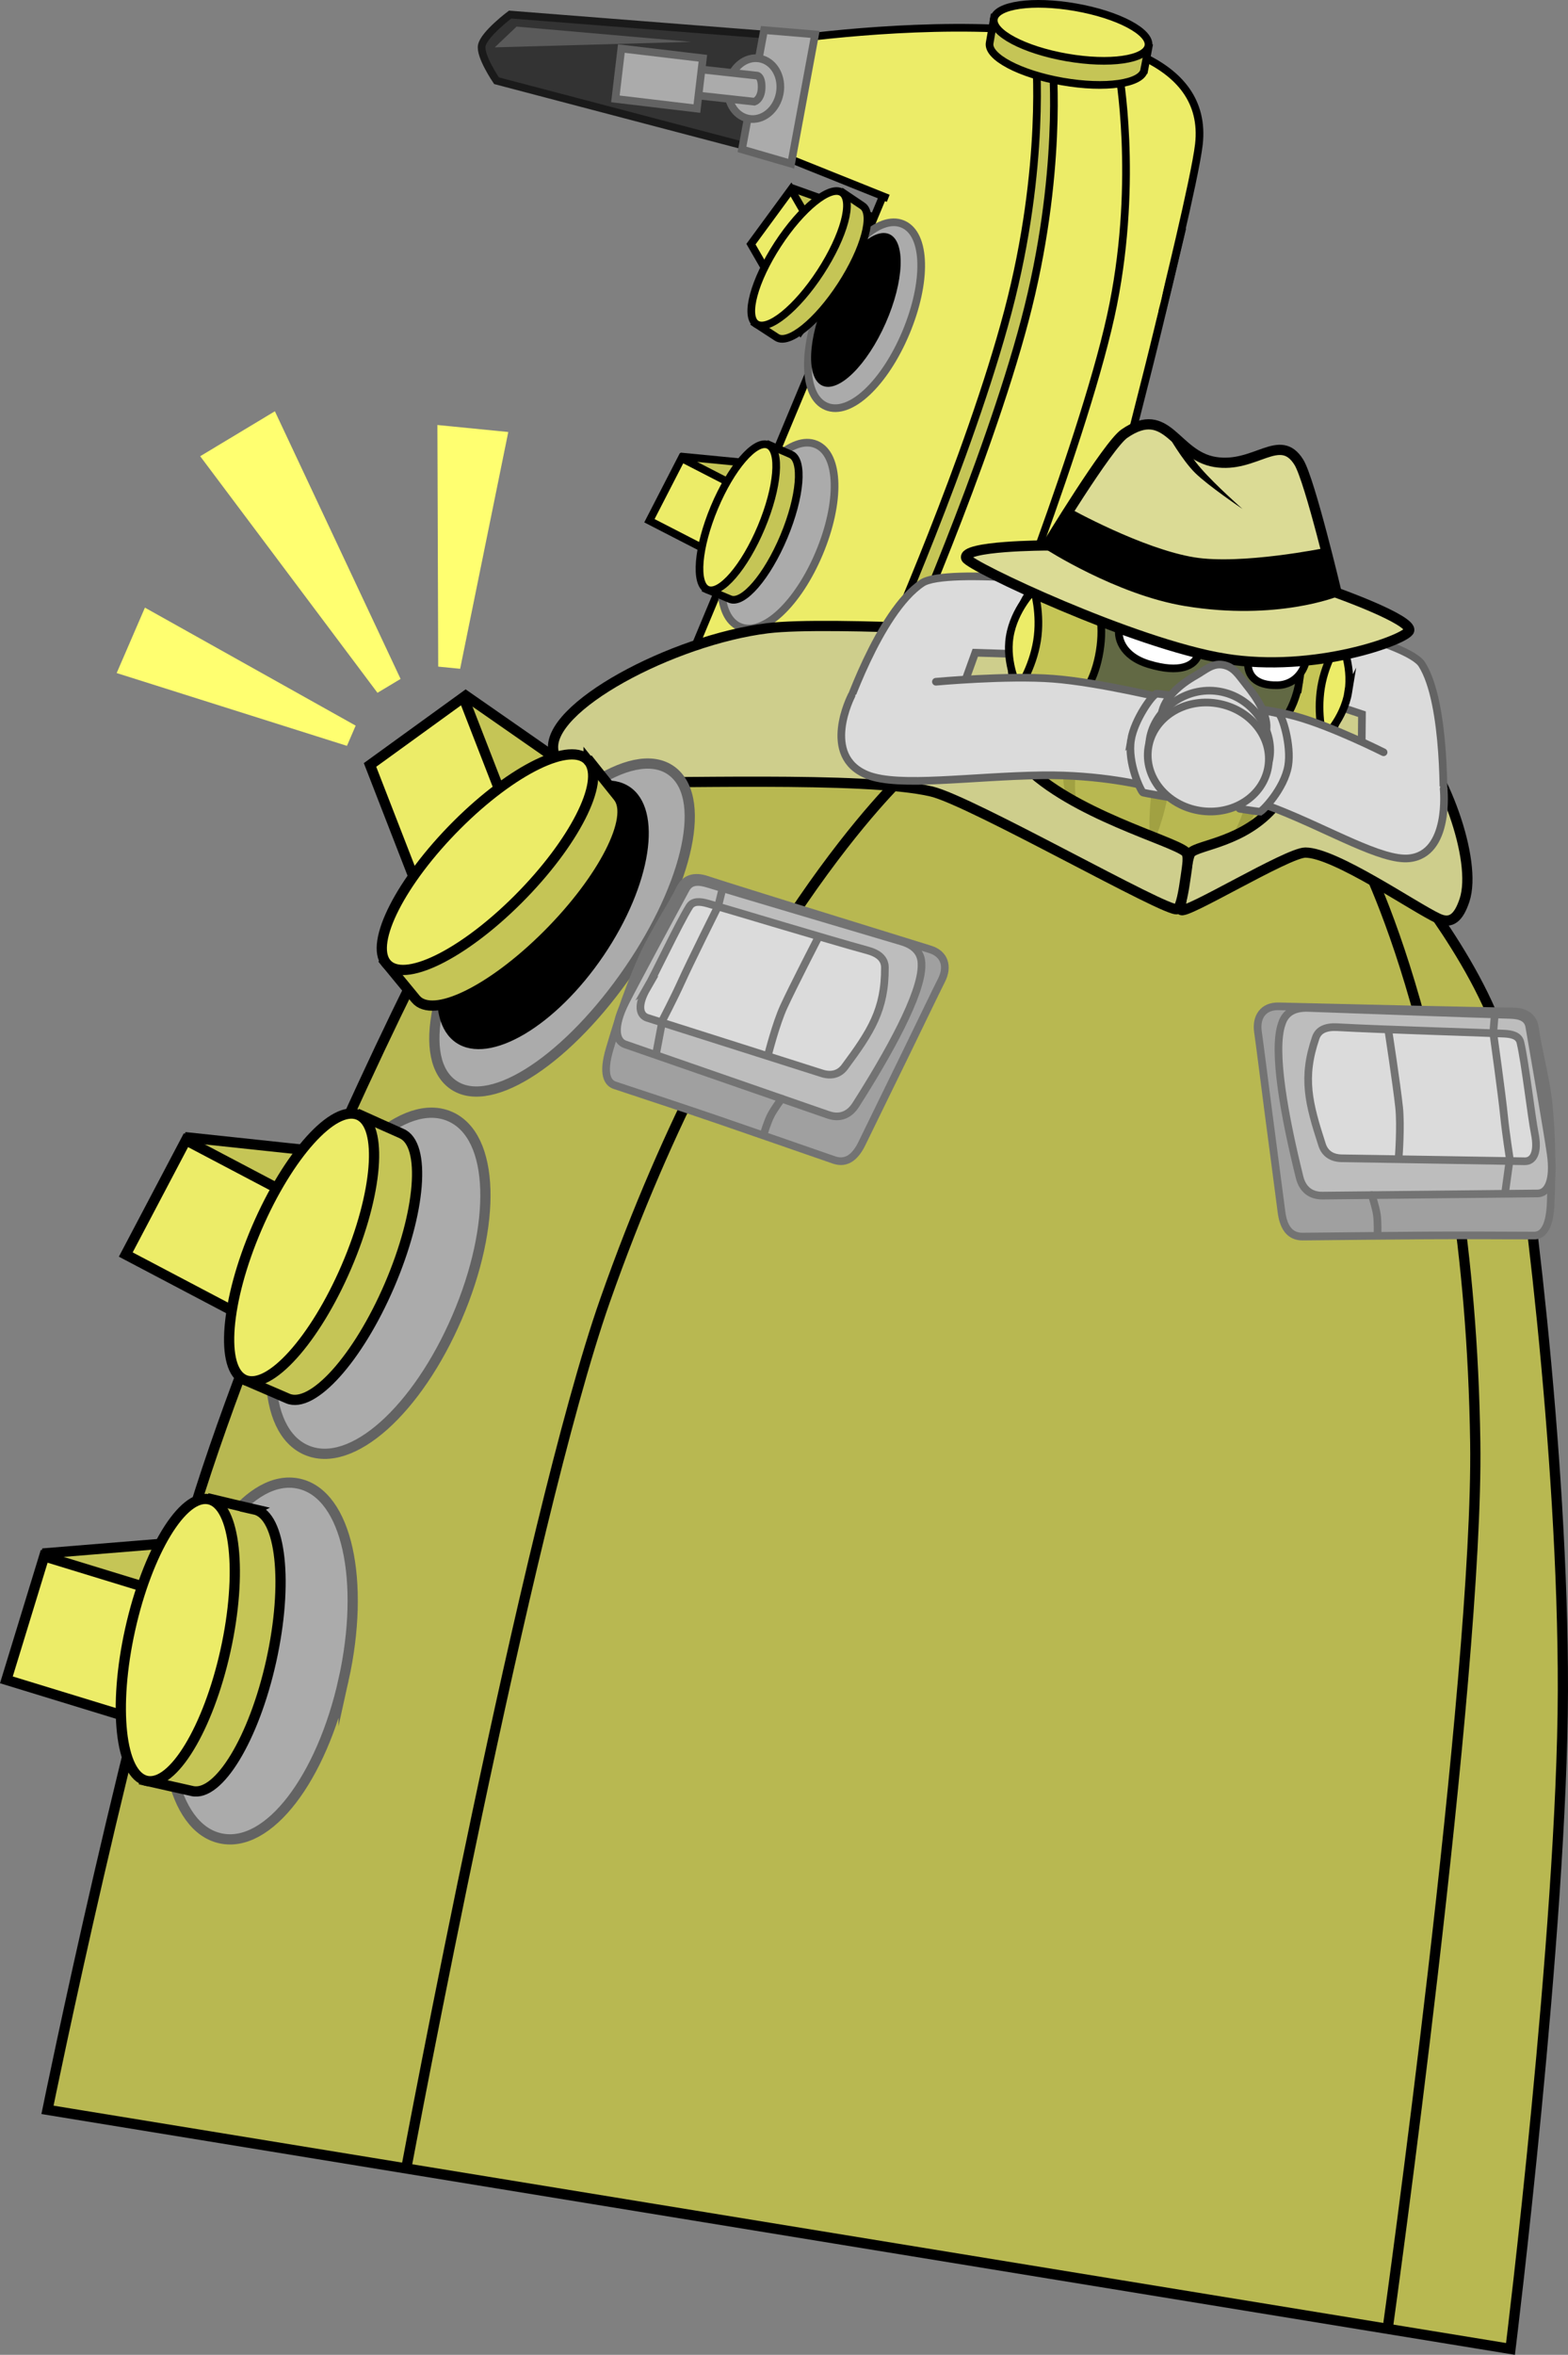<svg viewBox="0,0,306.747,460.457" height="460.457" width="306.747" xmlns:xlink="http://www.w3.org/1999/xlink" xmlns="http://www.w3.org/2000/svg" version="1.1"><rect x="0" y="0" width="306.747" height="460.457" fill="#808080" stroke="none"/><g transform="translate(-170.432,75.051)"><g style="mix-blend-mode: normal" stroke-dashoffset="0" stroke-dasharray="" stroke-miterlimit="10" stroke-linejoin="miter" fill-rule="nonzero" data-paper-data="{&quot;isPaintingLayer&quot;:true}"><g stroke-linecap="butt" stroke-width="1.5" stroke="#000000"><path fill="#c5c556" d="M342.736,-32.079l-6.317,12.217l-16.83,-10.041l5.847,-8.335z"></path><path fill="#ecec68" d="M317.343,-27.312l7.84,-10.688l9.748,16.912l-7.84,10.688z"></path></g><g stroke-linecap="butt" stroke-width="2" stroke="#000000"><path fill="#c5c556" d="M293.157,82.973l-15.788,16.854l-29.457,-28.287l13.734,-10.491z"></path><path fill="#ecec68" d="M242.819,74.523l18.27,-13.229l13.777,35.453l-18.27,13.229z"></path></g><g stroke-linecap="butt" stroke-width="1.5" stroke="#000000"><path fill="#c5c556" d="M340.426,17.772l-2.341,13.553l-38.454,-7.576l4.416,-9.495z"></path><path fill="#ecec68" d="M297.476,26.771l6.29,-12.231l30.666,15.77l-6.29,12.231z"></path></g><path stroke-linecap="butt" stroke-width="1.5" stroke="#000000" fill="#ecec68" d="M255.663,172.868l92.24,-220.941l53.667,18.23c0,0 -4.201,17.796 -6.578,27.207c-8.136,32.212 -52.002,204.734 -52.002,204.734z"></path><path stroke-linecap="butt" stroke-width="1.5" stroke="#000000" fill="#ecec68" d="M315.441,-47.798l6.832,-19.153c0,0 86.453,-13.474 82.7,20.114c-0.726,6.497 -7.064,32.108 -7.064,32.108z"></path><path stroke-linecap="butt" stroke-width="1.5" stroke="none" fill="#ecec68" d="M341.198,-28.667l5.564,-14.112l52.547,17.589c0,0 -1.045,5.865 -1.655,8.541c-0.56,2.458 -1.868,6.92 -1.868,6.92z"></path><g stroke-linecap="butt" stroke-width="1.5" stroke="#000000"><path fill="#c5c556" d="M343.419,51.908c0,0 16.682,-37.584 24.209,-66.082c7.527,-28.498 5.408,-50.401 5.408,-50.401l12.943,1.645c0,0 3.86,20.839 -1.059,45.639c-4.918,24.8 -24.925,74.719 -24.925,74.719z"></path><path fill="#ecec68" d="M346.718,53.646c0,0 16.682,-37.584 24.209,-66.082c7.527,-28.498 5.408,-50.401 5.408,-50.401l12.943,1.645c0,0 3.86,20.839 -1.059,45.639c-4.918,24.8 -24.925,74.719 -24.925,74.719z"></path></g><g stroke-linecap="butt" stroke-width="1.5"><path stroke="#1a1a1a" fill="#333333" d="M267.567,-59.266c0,0 -3.305,-4.827 -2.879,-6.898c0.458,-2.229 5.539,-6.038 5.539,-6.038l56.056,4.395l-2.971,23.191z"></path><path stroke="none" fill="#5a5a5a" d="M267.221,-65.791l4.268,-4.059l34.16,2.983z"></path></g><path stroke-linecap="butt" stroke-width="1.5" stroke="#636363" fill="#ababab" d="M315.586,-45.837l4.319,-23.323l9.981,0.835l-4.682,25.283z"></path><g stroke-linecap="butt" stroke-width="1.5" stroke="#000000"><path fill="#c5c556" d="M394.276,-61.376c-0.473,2.711 -7.626,3.728 -15.976,2.271c-8.35,-1.457 -14.736,-4.836 -14.263,-7.547c0.107,-0.615 0.856,-4.888 0.856,-4.888c0,0 8.665,1.491 15.12,2.617c6.983,1.218 15.102,3.134 15.102,3.134c0,0 -0.762,3.969 -0.839,4.413z"></path><path fill="#ecec68" d="M395.098,-66.089c-0.473,2.711 -7.626,3.728 -15.976,2.271c-8.35,-1.457 -14.736,-4.836 -14.263,-7.547c0.473,-2.711 7.626,-3.728 15.976,-2.271c8.35,1.457 14.736,4.836 14.263,7.547z"></path></g><g stroke-linecap="butt" stroke-width="1.5"><path stroke="#636363" fill="#ababab" d="M330.711,33.077c-4.128,9.847 -10.908,16.389 -15.57,14.435c-4.662,-1.954 -4.75,-11.376 -0.623,-21.223c4.128,-9.847 10.908,-16.389 15.57,-14.435c4.662,1.954 4.75,11.376 0.623,21.223z"></path><g stroke="#000000"><path fill="#c5c556" d="M325.123,13.796c2.538,1.064 1.938,8.264 -1.339,16.081c-3.278,7.817 -7.992,13.292 -10.53,12.227c-0.576,-0.241 -4.575,-1.922 -4.575,-1.922c0,0 3.38,-8.116 5.914,-14.159c2.741,-6.537 6.414,-14.027 6.414,-14.027c0,0 3.701,1.625 4.116,1.8z"></path><path fill="#ecec68" d="M320.711,11.946c2.538,1.064 1.938,8.264 -1.339,16.081c-3.278,7.817 -7.992,13.292 -10.53,12.227c-2.538,-1.064 -1.938,-8.264 1.339,-16.081c3.278,-7.817 7.992,-13.292 10.53,-12.227z"></path></g></g><path stroke-linecap="butt" stroke-width="1.5" stroke="#636363" fill="#ababab" d="M347.657,-10.016c-4.128,9.847 -10.908,16.389 -15.57,14.435c-4.662,-1.954 -4.75,-11.376 -0.623,-21.223c4.128,-9.847 10.908,-16.389 15.57,-14.435c4.662,1.954 4.75,11.376 0.623,21.223z"></path><g stroke-linecap="butt" stroke-width="1.5" stroke="#636363" fill="#ababab"><path d="M322.968,-56.773c-0.615,3.245 -3.35,5.451 -6.108,4.928c-2.758,-0.523 -4.495,-3.578 -3.879,-6.822c0.615,-3.245 3.35,-5.451 6.108,-4.928c2.758,0.523 4.495,3.578 3.879,6.822z"></path><path d="M298.489,-57.31l0.559,-5.095l19.531,2.144c0,0 0.937,0.152 0.846,2.466c-0.086,2.214 -1.406,2.629 -1.406,2.629z"></path><path d="M290.818,-55.716l1.17,-9.84l15.948,1.896l-1.17,9.84z"></path></g><path stroke-linecap="butt" stroke-width="0" stroke="none" fill="#000000" d="M344.408,-29.268c3.219,1.421 2.9,9.207 -0.712,17.391c-3.613,8.184 -9.151,13.667 -12.37,12.246c-3.219,-1.421 -2.9,-9.207 0.712,-17.391c3.613,-8.184 9.151,-13.667 12.37,-12.246z"></path><g stroke-linecap="butt" stroke-width="1.5" stroke="#000000"><path fill="#c5c556" d="M339.148,-34.8c2.306,1.502 0.426,8.478 -4.199,15.581c-4.626,7.103 -10.245,11.644 -12.551,10.142c-0.523,-0.341 -4.157,-2.71 -4.157,-2.71c0,0 4.78,-7.379 8.356,-12.87c3.868,-5.94 8.824,-12.651 8.824,-12.651c0,0 3.349,2.262 3.727,2.508z"></path><path fill="#ecec68" d="M335.139,-37.411c2.306,1.502 0.426,8.478 -4.199,15.581c-4.626,7.103 -10.245,11.644 -12.551,10.142c-2.306,-1.502 -0.426,-8.478 4.199,-15.581c4.626,-7.103 10.245,-11.644 12.551,-10.142z"></path></g><g stroke-linecap="butt" stroke-width="2" stroke="#000000"><path fill="#c5c556" d="M246.41,223.195l0.172,25.264l-71.985,-1.202l4.898,-18.602z"></path><path fill="#ecec68" d="M171.681,253.422l7.397,-24.157l60.568,18.546l-7.397,24.157z"></path></g><g stroke-linecap="butt" stroke-width="2" stroke="#000000"><path fill="#c5c556" d="M274.09,154.492l-4.541,24.853l-70.499,-14.601l8.28,-17.363z"></path><path fill="#ecec68" d="M195.036,170.257l11.771,-22.355l56.049,29.512l-11.771,22.355z"></path></g><path stroke-linecap="round" stroke-width="2" stroke="#000000" fill="#b8b851" d="M179.72,337.501c0,0 16.507,-81.032 31.215,-125.218c14.709,-44.186 40.625,-97.816 49.343,-113.024c8.718,-15.208 32.451,-29.657 32.451,-29.657c0,0 54.101,-9.402 79.102,-5.318c25.427,4.153 72.205,30.033 72.205,30.033c0,0 17.901,21.249 21.327,38.441c3.426,17.192 10.93,76.281 10.815,122.85c-0.116,46.57 -10.251,128.642 -10.251,128.642z"></path><g stroke-linecap="butt" stroke-width="2"><path stroke="#636363" fill="#ababab" d="M259.849,182.537c-7.746,18.018 -20.581,29.797 -29.478,25.96c-8.897,-3.837 -9.173,-21.271 -1.427,-39.289c7.746,-18.018 20.581,-29.797 29.478,-25.96c8.897,3.837 9.173,21.271 1.427,39.289z"></path><g stroke="#000000"><path fill="#c5c556" d="M248.991,146.602c4.844,2.09 3.784,15.38 -2.367,29.684c-6.151,14.304 -15.065,24.206 -19.909,22.117c-1.099,-0.474 -8.732,-3.773 -8.732,-3.773c0,0 6.343,-14.852 11.099,-25.911c5.144,-11.962 12.052,-25.642 12.052,-25.642c0,0 7.064,3.184 7.857,3.526z"></path><path fill="#ecec68" d="M240.571,142.969c4.844,2.09 3.784,15.38 -2.367,29.684c-6.151,14.304 -15.065,24.206 -19.909,22.117c-4.844,-2.09 -3.784,-15.38 2.367,-29.684c6.151,-14.304 15.065,-24.206 19.909,-22.117z"></path></g></g><path stroke-linecap="round" stroke-width="2" stroke="#000000" fill="none" d="M250.052,348.178c0,0 23.486,-125.532 38.739,-168.926c25.174,-71.62 58.277,-102.445 58.277,-102.445"></path><path stroke-linecap="round" stroke-width="2" stroke="#000000" fill="none" d="M436.384,91.396c0,0 21.574,39.756 22.65,115.664c0.652,45.992 -17.027,172.473 -17.027,172.473"></path><g stroke-width="1.5" stroke="#737373"><path stroke-linecap="butt" fill="#a0a0a0" d="M473.802,159.998c-0.165,5.472 -1.87,6.558 -3.224,6.551c-4.488,-0.023 -14.888,-0.068 -21.044,-0.028c-6.378,0.042 -18.316,0.163 -24.25,0.226c-2.736,0.029 -3.811,-2.126 -4.158,-4.84c-0.619,-4.848 -1.635,-12.402 -2.558,-19.5c-0.872,-6.712 -1.658,-13.033 -2.042,-15.683c-0.427,-2.943 1.055,-5.07 4.028,-4.999c11.68,0.279 41.357,0.978 45.822,0.989c2.395,0.006 4.091,1.046 4.368,3.425c0.368,3.167 2.127,9.658 2.635,14.653c0.891,8.76 0.504,16.492 0.422,19.207z"></path><path stroke-linecap="butt" fill="#bdbdbd" d="M473.777,150.44c0.799,5.493 -0.63,7.854 -2.543,7.873c-9.234,0.093 -36.606,0.367 -42.084,0.422c-2.376,0.024 -3.907,-1.279 -4.48,-3.586c-2.848,-11.462 -5.361,-24.726 -3.483,-30.018c0.743,-2.372 2.679,-3.183 5.163,-3.094c9.875,0.355 34.34,1.23 39.505,1.363c1.845,0.047 3.436,0.479 3.753,2.297c0.979,5.622 3.527,20.33 4.168,24.742z"></path><path stroke-linecap="butt" fill="#dbdbdb" d="M470.667,146.545c0.789,3.877 -0.351,5.504 -1.949,5.475c-7.71,-0.14 -31.247,-0.499 -35.82,-0.582c-1.984,-0.036 -3.291,-0.986 -3.821,-2.619c-2.633,-8.117 -3.944,-13.116 -1.246,-20.957c0.568,-1.65 2.167,-2.177 4.243,-2.059c8.254,0.469 28.292,1.054 32.608,1.262c1.542,0.074 2.88,0.413 3.185,1.698c0.942,3.972 2.165,14.668 2.799,17.781z"></path><path stroke-linecap="round" fill="none" d="M442.033,126.406c0,0 1.621,10.554 2.104,15.036c0.394,3.659 -0.078,9.782 -0.078,9.782"></path><path stroke-linecap="round" fill="none" d="M438.795,158.639c0,0 0.772,2.319 0.989,3.795c0.217,1.475 0.132,3.819 0.132,3.819"></path><path stroke-linecap="round" fill="none" d="M462.9,122.722l-0.343,4.166c0,0 1.684,11.997 2.133,16.489c0.313,3.131 1.098,8.188 1.098,8.188l-0.91,6.606"></path></g><g stroke-linecap="butt" stroke-width="0" stroke="none"><path fill="#b8b851" d="M427.98,74.218c-1.843,11.283 -14.857,22.195 -32.735,19.275c-17.878,-2.92 -27.731,-17.568 -25.888,-28.851c1.843,-11.283 13.007,-4.664 30.885,-1.744c17.878,2.92 29.581,0.037 27.738,11.32z"></path><g fill="#a1a142"><path d="M395.868,79.004c1.07,-6.548 3.537,-11.602 3.537,-11.602c0,0 0.731,5.577 -0.338,12.125c-1.07,6.548 -3.537,11.602 -3.537,11.602c0,0 -0.731,-5.577 0.338,-12.125z"></path><g><path d="M378.559,74.555c1.07,-6.548 7.683,-10.925 7.683,-10.925c0,0 -4.173,4.776 -5.242,11.324c-1.07,6.548 1.366,12.403 1.366,12.403c0,0 -4.876,-6.254 -3.807,-12.802z"></path><path d="M409.189,91.739c0,0 4.173,-4.776 5.242,-11.324c1.07,-6.548 -1.366,-12.403 -1.366,-12.403c0,0 4.876,6.254 3.807,12.802c-1.07,6.548 -7.683,10.925 -7.683,10.925z"></path></g></g></g><path stroke-linecap="round" stroke-width="2" stroke="#000000" fill="#cece8c" d="M423.794,56.966c0,0 17.518,7.057 22.011,11.279c6.838,6.425 13.731,24.901 11.13,32.722c-1.109,3.335 -2.586,4.763 -5.132,3.59c-4.58,-2.109 -20.18,-12.895 -26.004,-12.898c-3.504,-0.002 -23.804,12.409 -24.314,11.185c-0.21,-0.505 0.286,-3.619 0.778,-6.456c0.382,-2.204 0.689,-4.246 1.124,-4.703c1.496,-1.574 10.504,-2.036 16.5,-9.266c2.668,-3.217 3.731,-9.776 3.731,-9.776z"></path><path stroke-linecap="round" stroke-width="2" stroke="#000000" fill="#cece8c" d="M367.496,63.475c0,0 -1.089,6.555 3.138,10.898c9.5,9.762 29.241,14.92 31.732,17.145c0.723,0.646 0.332,2.674 0.02,4.89c-0.401,2.852 -0.937,5.96 -1.668,6.311c-1.775,0.851 -40.282,-21.166 -48.057,-23.006c-12.922,-3.059 -53.198,-1.401 -64.466,-1.88c-6.264,-0.266 -8.789,-2.347 -9.496,-5.98c-1.659,-8.517 23.346,-21.783 41.892,-24.061c12.188,-1.497 54.758,1.261 54.758,1.261z"></path><path stroke-linecap="round" stroke-width="1.5" stroke="#636363" fill="#dbdbdb" d="M436.752,77.752l0.122,-13.152l-15.138,-5.006l0.53,-14.099c0,0 23.622,5.103 26.328,9.367c4.882,7.692 4.2,28.551 4.2,28.551"></path><g stroke-linecap="butt" stroke-width="1.5" stroke="#000000"><path fill="#c5c556" d="M422.081,48.136c0.318,0.061 3.038,-0.24 5.571,0.173c2.437,0.397 4.692,1.504 4.885,1.688c1.677,1.596 1.4,5.675 0.68,10.083c-0.762,4.667 -1.744,8.765 -4.164,9.381c-0.201,0.051 -2.666,0.059 -5.091,-0.341c-2.448,-0.403 -4.857,-1.214 -5.104,-1.261c-2.123,-0.404 -3.144,-5.046 -2.255,-10.493c0.89,-5.446 3.354,-9.637 5.476,-9.23z"></path><path fill="#ecec68" d="M434.205,60.241c-0.873,5.347 -4.883,9.143 -4.883,9.143c0,0 -1.325,-4.667 -0.451,-10.014c0.873,-5.347 3.755,-9.327 3.755,-9.327c0,0 2.452,4.851 1.579,10.199z"></path></g><path stroke-linecap="round" stroke-width="1.5" stroke="#636363" fill="#dbdbdb" d="M335.57,65.021c0,0 6.723,-20.411 15.284,-26.085c4.746,-3.145 34.571,0.45 34.571,0.45l-4.462,13.822l-19.739,-0.626l-4.604,12.759"></path><path stroke-linecap="butt" stroke-width="1.5" stroke="#000000" fill="#626944" d="M424.626,58.158c-1.941,11.882 -13.24,17.697 -26.648,15.507c-13.409,-2.19 -22.27,-11.298 -20.329,-23.18c1.941,-11.882 13.949,-22.04 27.358,-19.849c13.409,2.19 21.561,15.641 19.62,27.523z"></path><g stroke-linecap="butt" stroke-width="1.5" stroke="#000000"><path fill="#c5c556" d="M383.309,41.803c2.142,0.29 3.144,5.046 2.255,10.493c-0.89,5.446 -3.335,9.522 -5.476,9.23c-0.249,-0.034 -2.79,-0.032 -5.24,-0.428c-2.426,-0.393 -4.761,-1.184 -4.935,-1.297c-2.097,-1.354 -1.724,-5.552 -0.962,-10.219c0.72,-4.408 1.756,-8.363 3.853,-9.342c0.242,-0.113 2.733,-0.445 5.169,-0.046c2.533,0.415 5.016,1.566 5.337,1.609z"></path><path fill="#ecec68" d="M372.706,40.255c0,0 1.465,4.69 0.592,10.038c-0.873,5.347 -3.614,9.35 -3.614,9.35c0,0 -2.593,-4.874 -1.72,-10.222c0.873,-5.347 4.742,-9.166 4.742,-9.166z"></path></g><path stroke-linecap="butt" stroke-width="1.5" stroke="#000000" fill="#ffffff" d="M404.882,52.919c-0.726,2.24 -3.616,3.742 -9.709,1.906c-5.309,-1.6 -6.4,-5.381 -5.674,-7.621c0.726,-2.24 6.453,-1.614 9.488,-0.549c3.034,1.065 6.622,4.024 5.896,6.264z"></path><path stroke-linecap="butt" stroke-width="1.5" stroke="#000000" fill="#ffffff" d="M420.079,50.101c2.249,-0.202 6.122,0.741 5.989,3.077c-0.133,2.336 -1.856,5.658 -5.72,5.76c-4.435,0.116 -5.901,-2.098 -5.768,-4.434c0.133,-2.336 3.25,-4.201 5.499,-4.403z"></path><g stroke-linecap="round"><path stroke-width="2" stroke="#000000" fill="#dbdb95" d="M409.996,53.741c-17.761,-2.901 -49.927,-18.093 -50.543,-19.655c-0.966,-2.449 15.807,-2.484 15.807,-2.484c0,0 11.879,-19.604 15.12,-21.848c8.525,-5.904 9.862,4.245 17.74,5.532c7.878,1.287 12.68,-5.957 16.407,0.046c2.164,3.485 7.382,25.524 7.382,25.524c0,0 14.796,5.264 14.195,7.385c-0.483,1.704 -18.348,8.402 -36.109,5.501z"></path><path stroke-width="0" stroke="none" fill="#000000" d="M402.586,11.95c0,0 -0.101,1.284 2.807,4.617c2.907,3.333 8.117,7.908 8.117,7.908c0,0 -6.772,-4.565 -9.312,-7.088c-2.54,-2.523 -5.334,-7.463 -5.334,-7.463z"></path><path stroke-width="1.5" stroke="#000000" fill="#000000" d="M402.423,42.726c-13.329,-2.177 -27.162,-11.124 -27.162,-11.124c0,0 1.37,-2.261 3.307,-5.335c0.253,-0.402 0.786,-1.244 0.786,-1.244c0,0 14.241,7.953 24.588,9.643c9.359,1.529 25.748,-1.808 25.748,-1.808c0,0 0.524,1.112 0.704,1.825c0.898,3.564 1.516,6.172 1.516,6.172c0,0 -11.726,4.772 -29.487,1.871z"></path></g><path stroke-linecap="round" stroke-width="1.5" stroke="#636363" fill="#dbdbdb" d="M452.851,79.199c0,0 1.32,12.78 -6.778,13.585c-5.316,0.529 -15.508,-5.556 -25.905,-9.635c-8.719,-3.421 -15.969,-3.791 -15.969,-3.791l-2.452,-12.897l3.712,-4.122c0,0 11.402,0.759 18.431,2.673c7.029,1.914 17.212,7.033 17.212,7.033"></path><g stroke-linecap="butt" stroke-width="2"><path stroke="#636363" fill="#ababab" d="M237.647,253.403c-4.251,19.146 -14.665,33.112 -24.122,31.001c-9.457,-2.111 -12.978,-19.188 -8.726,-38.334c4.251,-19.146 14.665,-33.112 24.122,-31.001c9.457,2.111 12.978,19.188 8.726,38.335z"></path><g stroke="#000000"><path fill="#c5c556" d="M220.281,220.122c5.149,1.15 6.585,14.405 3.209,29.605c-3.377,15.2 -10.288,26.591 -15.437,25.441c-1.168,-0.261 -9.282,-2.079 -9.282,-2.079c0,0 3.463,-15.775 6.074,-27.526c2.824,-12.711 7.06,-27.44 7.06,-27.44c0,0 7.534,1.811 8.377,1.999z"></path><path fill="#ecec68" d="M211.331,218.123c5.149,1.15 6.585,14.405 3.209,29.605c-3.377,15.2 -10.288,26.591 -15.437,25.441c-5.149,-1.15 -6.585,-14.405 -3.209,-29.605c3.377,-15.2 10.288,-26.591 15.437,-25.441z"></path></g></g><path stroke-linecap="round" stroke-width="1.5" stroke="#636363" fill="#dbdbdb" d="M353.525,58.254c0,0 13.912,-1.272 22.929,-0.585c9.018,0.687 22.799,4.07 22.799,4.07l2.909,5.325l-7.561,11.583c0,0 -8.723,-2.26 -20.286,-2.101c-13.788,0.19 -28.059,2.393 -34.166,-0.038c-9.302,-3.702 -3.124,-15.58 -3.124,-15.58"></path><g stroke-linecap="butt" stroke-width="1.5" stroke="#636363" fill="#dbdbdb"><path d="M416.923,83.664c-0.412,-0.013 -3.481,-0.487 -3.945,-0.563c-0.704,-0.115 1.743,-4.856 2.517,-9.595c1.045,-6.395 0.333,-9.951 0.667,-9.897c0.653,0.107 3.867,0.687 4.385,0.877c0.725,0.266 2.543,6.205 1.898,10.155c-0.746,4.566 -5.14,9.035 -5.521,9.022z"></path><path d="M391.694,69.619c0.645,-3.95 4.258,-9.002 5.031,-9.024c0.551,-0.015 5.099,0.672 5.752,0.779c0.333,0.054 -3.118,2.931 -4.162,9.326c-0.774,4.739 1.683,10.281 0.978,10.166c-0.464,-0.076 -4.84,-0.818 -5.235,-0.937c-0.365,-0.11 -3.109,-5.744 -2.364,-10.31z"></path><g><path d="M407.824,66.763c-5.655,-0.924 -10.955,2.707 -10.154,-2.195c0.514,-3.144 3.524,-5.753 6.743,-7.574c1.799,-1.018 3.188,-2.383 5.215,-2.052c2.224,0.363 3.127,2.059 4.562,3.828c2.214,2.729 4.445,6.168 3.959,9.142c-0.801,4.902 -4.67,-0.227 -10.325,-1.15z"></path><g><path d="M406.97,71.988c-6.473,-1.057 -12.565,3.26 -11.619,-2.531c0.946,-5.791 7.081,-10.369 13.553,-9.312c6.473,1.057 10.832,7.349 9.886,13.141c-0.946,5.791 -5.348,-0.24 -11.82,-1.298z"></path><path d="M405.096,83.461c-6.473,-1.057 -10.953,-6.609 -10.007,-12.4c0.946,-5.791 6.96,-9.629 13.433,-8.572c6.473,1.057 10.953,6.609 10.007,12.4c-0.946,5.791 -6.96,9.629 -13.433,8.572z"></path></g></g></g><g stroke-linecap="butt"><path stroke-width="2" stroke="#636363" fill="#ababab" d="M292.46,116.176c-11.997,16.797 -26.845,26.232 -33.797,20.556c-6.952,-5.676 -2.348,-23.474 9.65,-40.27c11.997,-16.797 26.845,-26.232 33.797,-20.556c6.952,5.676 2.348,23.474 -9.65,40.27z"></path><path stroke-width="0" stroke="none" fill="#000000" d="M288.519,111.796c-9.368,13.82 -22.277,21.456 -28.834,17.055c-6.557,-4.401 -4.278,-19.173 5.089,-32.993c9.368,-13.82 22.277,-21.456 28.834,-17.055c6.557,4.401 4.278,19.173 -5.089,32.993z"></path></g><g stroke-linecap="butt" stroke-width="2" stroke="#000000"><path fill="#c5c556" d="M291.326,80.726c3.303,4.011 -2.879,16.118 -13.808,27.042c-10.928,10.924 -22.465,16.528 -25.768,12.517c-0.749,-0.91 -5.951,-7.236 -5.951,-7.236c0,0 11.31,-11.361 19.758,-19.806c9.138,-9.135 20.465,-19.152 20.465,-19.152c0,0 4.762,5.977 5.303,6.634z"></path><path fill="#ecec68" d="M285.585,73.754c3.303,4.011 -2.879,16.118 -13.808,27.042c-10.928,10.924 -22.465,16.528 -25.767,12.518c-3.303,-4.011 2.879,-16.118 13.807,-27.042c10.928,-10.924 22.465,-16.528 25.768,-12.517z"></path></g><g stroke-width="1.5" stroke="#737373"><path stroke-linecap="butt" fill="#a0a0a0" d="M289.736,129.931c0.787,-2.6 2.88,-10.053 6.512,-18.075c2.071,-4.573 5.804,-10.167 7.161,-13.053c1.019,-2.168 2.958,-2.614 5.231,-1.857c4.236,1.411 32.594,10.191 43.755,13.643c2.841,0.879 3.569,3.366 2.228,6.021c-1.207,2.39 -3.964,8.133 -6.926,14.218c-3.133,6.435 -6.5,13.273 -8.63,17.672c-1.192,2.463 -2.897,4.163 -5.482,3.265c-5.606,-1.947 -16.885,-5.861 -22.918,-7.93c-5.823,-1.997 -15.697,-5.263 -19.959,-6.67c-1.285,-0.424 -2.557,-1.996 -0.972,-7.236z"></path><path stroke-linecap="butt" fill="#bdbdbd" d="M292.801,120.879c2.012,-3.978 9.108,-17.111 11.824,-22.129c0.879,-1.623 2.524,-1.526 4.289,-0.984c4.939,1.517 28.411,8.473 37.885,11.279c2.384,0.706 3.961,2.091 3.911,4.576c0.096,5.615 -6.507,17.39 -12.853,27.35c-1.277,2.004 -3.143,2.752 -5.388,1.974c-5.175,-1.795 -31.037,-10.765 -39.762,-13.791c-1.808,-0.627 -2.411,-3.32 0.094,-8.274z"></path><path stroke-linecap="butt" fill="#dbdbdb" d="M296.988,118.175c1.592,-2.75 6.155,-12.501 8.312,-15.967c0.698,-1.121 2.074,-1.016 3.56,-0.596c4.158,1.176 23.34,6.998 31.315,9.18c2.006,0.549 3.355,1.557 3.368,3.302c0.062,8.291 -2.771,12.614 -7.85,19.471c-1.022,1.38 -2.563,1.864 -4.456,1.267c-4.362,-1.376 -26.79,-8.526 -34.143,-10.846c-1.524,-0.481 -2.087,-2.386 -0.105,-5.811z"></path><path stroke-linecap="round" fill="none" d="M320.725,131.078c0,0 1.501,-5.955 3.039,-9.298c1.883,-4.095 6.779,-13.585 6.779,-13.585"></path><path stroke-linecap="round" fill="none" d="M319.871,146.644c0,0 0.665,-2.249 1.34,-3.578c0.675,-1.33 2.145,-3.283 2.145,-3.283"></path><path stroke-linecap="round" fill="none" d="M298.777,131.039l1.239,-6.553c0,0 2.354,-4.544 3.646,-7.413c1.855,-4.116 7.269,-14.953 7.269,-14.953l1.001,-4.058"></path></g><g stroke-linecap="butt" stroke-width="0" stroke="none" fill="#ffff70"><path d="M256,8.054l13.866,1.368l-9.418,46.299l-4.288,-0.423z"></path><path d="M209.596,14.158l14.611,-8.791l24.59,52.333l-4.519,2.718z"></path><path d="M193.256,56.555l5.526,-12.791l41.231,23.072l-1.709,3.955z"></path></g></g></g></svg><!--rotationCenter:149.56788647345923:255.05133686015614-->